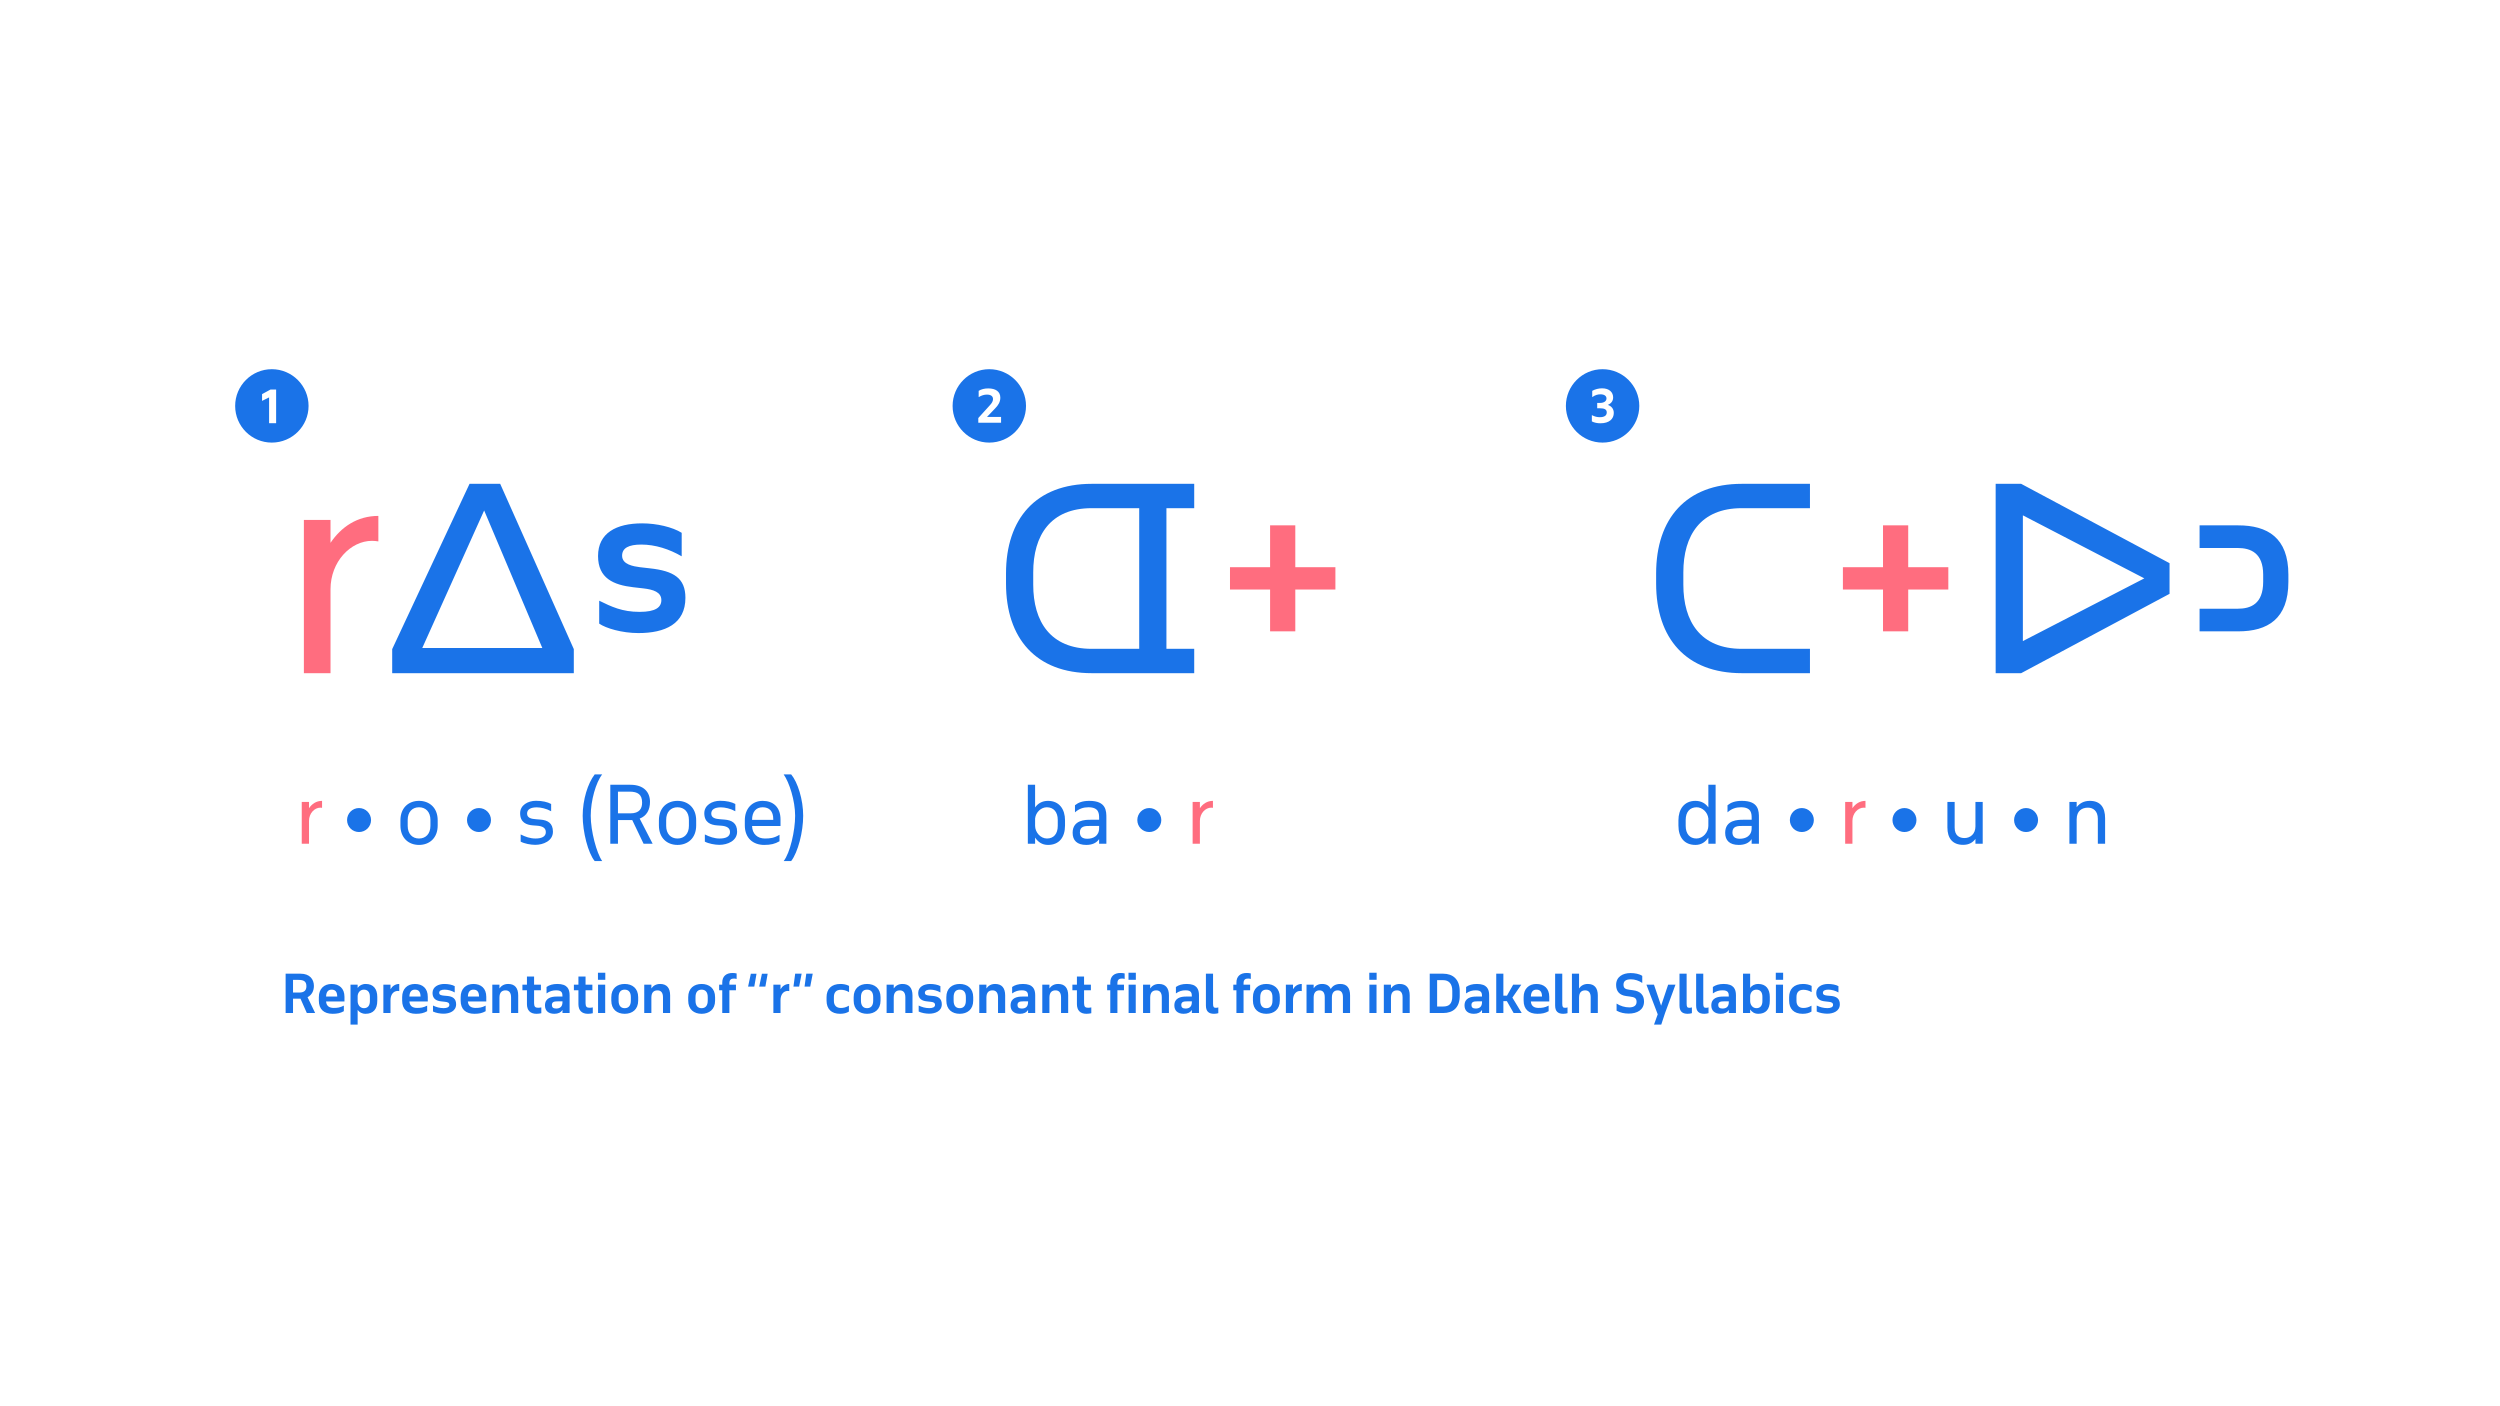 <svg xmlns="http://www.w3.org/2000/svg" width="1920" height="1080" fill="none"><g clip-path="url(#a)"><path fill="#1A73E8" d="M208.752 339.914c15.552 0 28.224-12.6 28.224-28.152 0-15.552-12.672-28.224-28.224-28.224S180.6 296.21 180.6 311.762s12.6 28.152 28.152 28.152Zm-2.088-14.904v-19.8l-5.4 2.664v-5.184l6.48-3.528h4.32v25.848h-5.4ZM759.752 283.538c-15.552 0-28.152 12.672-28.152 28.224s12.6 28.152 28.152 28.152c15.552 0 28.224-12.6 28.224-28.152 0-15.552-12.672-28.224-28.224-28.224Zm9.072 41.112h-17.496v-3.6l9-9.936c1.44-1.584 2.304-3.024 2.304-4.608 0-2.16-1.584-3.456-4.68-3.456-2.016 0-4.104.576-6.336 1.944v-4.824c2.016-1.296 4.608-1.872 7.344-1.872 5.544 0 9.288 2.304 9.288 7.128 0 3.24-1.584 5.832-4.032 8.28l-6.192 6.48h10.8v4.464ZM1230.75 283.538c-15.55 0-28.15 12.672-28.15 28.224s12.6 28.152 28.15 28.152c15.55 0 28.23-12.6 28.23-28.152 0-15.552-12.68-28.224-28.23-28.224Zm-1.58 41.544c-2.31 0-4.75-.432-6.63-1.44v-4.824c2.31 1.152 3.96 1.584 6.12 1.584 3.53 0 5.33-1.296 5.33-3.672 0-2.448-2.09-3.168-5.18-3.168h-2.16v-4.104h2.09c3.09 0 5.04-1.368 5.04-3.456 0-1.8-1.52-3.168-4.61-3.168-1.8 0-4.03.432-6.34 2.16v-4.824c2.09-1.224 4.97-1.944 7.56-1.944 5.62 0 8.5 3.096 8.5 6.984 0 3.024-1.8 4.752-4.03 5.76 2.66.936 4.53 2.952 4.53 6.192 0 4.464-3.38 7.92-10.22 7.92Z"/><path fill="#FF6D7F" d="M233.38 517h20.46v-64.46c0-21.12 15.4-37.18 31.9-37.18 1.76 0 3.3.22 4.84.44v-19.58c-16.28 0-28.6 8.58-36.74 20.68v-17.6h-20.46V517Zm742.05-113.52v32.12h-30.8v17.16h30.8v32.12h19.36v-32.12h30.8V435.6h-30.8v-32.12h-19.36Zm470.72 0v32.12h-30.8v17.16h30.8v32.12h19.36v-32.12h30.8V435.6h-30.8v-32.12h-19.36Z"/><path fill="#1A73E8" d="M301.207 517h139.48v-18.48l-56.54-126.94h-23.54l-59.4 126.94V517Zm23.1-19.36 47.52-105.6 44.66 105.6h-92.18Zm135.871-18.7c5.06 3.52 17.38 7.26 30.14 7.26 20.46 0 36.08-7.04 36.08-27.06 0-15.18-9.02-20.68-27.28-22.66l-7.7-.88c-4.84-.66-13.64-1.98-13.64-8.8 0-5.94 5.06-8.58 14.74-8.58 10.78 0 21.56 3.52 31.02 9.02V409.2c-7.04-4.4-19.14-7.26-30.36-7.26-20.02 0-33.88 7.48-33.88 25.08 0 17.16 11.88 22.22 27.06 23.98l7.7.88c7.7.88 13.86 2.86 13.86 9.02 0 5.5-4.4 9.02-16.72 9.02-13.42 0-21.56-3.96-31.02-8.58v17.6Zm456.979 19.36h-21.34V390.28h21.34v-18.7h-78.76c-42.68 0-65.78 26.62-65.78 68.86v7.7c0 42.24 23.1 68.86 65.78 68.86h78.76v-18.7Zm-123.64-58.74c0-28.38 13.2-49.28 44.88-49.28h36.52V498.3h-36.52c-31.68 0-44.88-20.9-44.88-49.28v-9.46Zm499.293 0c0-28.38 13.2-49.28 44.88-49.28h52.36v-18.7h-52.36c-42.68 0-65.78 26.62-65.78 68.86v7.7c0 42.24 23.1 68.86 65.78 68.86h52.36v-18.7h-52.36c-31.68 0-44.88-20.9-44.88-49.28v-9.46Zm239.86-67.98V517h19.58l113.96-60.94v-23.54l-113.96-60.94h-19.58Zm20.9 24.2 93.28 48.4-93.28 48.18v-96.58Zm184.55 45.54v5.5c0 16.94-9.46 20.68-19.58 20.68h-29.26v17.38h29.7c22.44 0 38.5-9.46 38.5-38.06v-5.5c0-28.38-16.06-37.84-38.5-37.84h-29.7v17.38h29.26c10.12 0 19.58 3.96 19.58 20.46ZM241.08 757.16c0-5.12-3.28-9.36-10.16-9.36h-11.56V778h5.68v-11.04h5.72l4.88 11.04h6.4l-5.84-12.16c3.24-1.64 4.88-4.88 4.88-8.68Zm-11.76-4.6c4.04 0 6 1.24 6 4.84 0 3-1.44 4.88-5.56 4.88h-4.72v-9.72h4.28Zm25.352 3.12c-5.8 0-9.8 3.72-9.8 10.16v2.64c0 6.56 3.84 10.12 10.56 10.12 3.6 0 6-.52 8.64-2v-4.28c-2.96 1.56-5.12 1.76-7.76 1.76-3.48 0-5.64-1.48-5.88-4.96h14.12v-3.52c0-6.64-4.08-9.92-9.88-9.92Zm0 4.36c2.88 0 4.28 1.64 4.32 5.32h-8.56c.08-3.52 1.56-5.32 4.24-5.32Zm14.519 26.84h5.48V775.6c1.32 1.8 3.28 3 6.08 3 5.72 0 9-3.36 9-9.96v-3c0-6.16-3.04-9.96-8.84-9.96-2.88 0-4.92 1.2-6.24 3.04v-2.48h-5.48v30.64Zm5.48-18.04v-4c.24-3 2.32-4.8 4.76-4.8 2.88 0 4.64 1.84 4.64 5.4v3.4c0 3.56-1.72 5.44-4.56 5.44s-4.84-2.4-4.84-5.44Zm19.754 9.16h5.48v-10c.04-4.16 2.24-6.96 5.6-6.96.4 0 .76.04 1.12.12v-5.48c-3.08 0-5.32 1.68-6.72 4.04v-3.48h-5.48V778Zm24.232-22.32c-5.8 0-9.8 3.72-9.8 10.16v2.64c0 6.56 3.84 10.12 10.56 10.12 3.6 0 6-.52 8.64-2v-4.28c-2.96 1.56-5.12 1.76-7.76 1.76-3.48 0-5.64-1.48-5.88-4.96h14.12v-3.52c0-6.64-4.08-9.92-9.88-9.92Zm0 4.36c2.88 0 4.28 1.64 4.32 5.32h-8.56c.08-3.52 1.56-5.32 4.24-5.32Zm13.878 16.8c2.08 1.08 5.52 1.68 8.04 1.68 4.56 0 9.72-1.88 9.72-7.24 0-4.36-2.72-6.04-6.76-6.4l-2.68-.24c-2.08-.2-3.56-.56-3.56-2.2 0-1.56 1.48-2.4 4.16-2.4 2.48 0 5.44.8 7.76 2.16v-4.84c-1.84-1.08-4.96-1.68-7.96-1.68-4.48 0-9.08 2.04-9.08 6.92 0 4.68 3.24 6.12 6.64 6.44l2.8.32c2.2.2 3.48.72 3.48 2.4 0 1.72-1.8 2.48-4.36 2.48-3.04 0-5.8-.8-8.2-2v4.6Zm31.043-21.16c-5.8 0-9.8 3.72-9.8 10.16v2.64c0 6.56 3.84 10.12 10.56 10.12 3.6 0 6-.52 8.64-2v-4.28c-2.96 1.56-5.12 1.76-7.76 1.76-3.48 0-5.64-1.48-5.88-4.96h14.12v-3.52c0-6.64-4.08-9.92-9.88-9.92Zm0 4.36c2.88 0 4.28 1.64 4.32 5.32h-8.56c.08-3.52 1.56-5.32 4.24-5.32ZM378.097 778h5.48v-11.88c0-4 1.92-5.52 4.68-5.52 2.6 0 4.24 1.64 4.24 5.36V778h5.48v-13.56c0-5.6-2.56-8.76-7.64-8.76-3.2 0-5.32 1.36-6.76 3.44v-2.88h-5.48V778Zm26.598-6.8c0 4.72 2.52 7.4 7.32 7.4 1.24 0 2.8-.2 3.72-.44v-4.48c-.72.2-1.72.28-2.52.28-2.12 0-3.04-.84-3.04-3.56v-9.88h5.24v-4.28h-5.24V750h-5.48v6.24h-3.48v4.28h3.48v10.68Zm32.762 6.8v-13.64c0-4.68-1.64-8.68-9.4-8.68-3.6 0-6.24.84-8.32 2.32v4.96c2.44-1.8 4.84-2.4 7.4-2.4 4.56 0 4.84 2.16 4.84 4.8h-4.4c-4.12 0-9.04 1.04-9.04 6.84 0 3.96 2.56 6.4 7.16 6.4 3 0 5-.96 6.28-3v2.4h5.48Zm-5.48-8.32c0 3.84-2.36 4.88-4.84 4.88-2.2 0-3.28-.88-3.28-2.68 0-2.52 1.84-2.84 4.4-2.84h3.72v.64Zm12.249 1.52c0 4.72 2.52 7.4 7.32 7.4 1.24 0 2.8-.2 3.72-.44v-4.48c-.72.2-1.72.28-2.52.28-2.12 0-3.04-.84-3.04-3.56v-9.88h5.24v-4.28h-5.24V750h-5.48v6.24h-3.48v4.28h3.48v10.68Zm15.002-18.72h5.64v-5.44h-5.64v5.44Zm.08 25.52h5.48v-21.76h-5.48V778Zm10.174-9.52c0 6.8 4.48 10.12 10.28 10.12 5.8 0 10.36-3.32 10.36-10.12v-2.64c0-6.84-4.56-10.16-10.36-10.16s-10.28 3.32-10.28 10.16v2.64Zm5.6-2.68c0-3.92 1.76-5.76 4.68-5.76s4.72 1.84 4.72 5.76v2.68c0 3.92-1.8 5.8-4.72 5.8s-4.68-1.88-4.68-5.8v-2.68Zm19.695 12.2h5.48v-11.88c0-4 1.92-5.52 4.68-5.52 2.6 0 4.24 1.64 4.24 5.36V778h5.48v-13.56c0-5.6-2.56-8.76-7.64-8.76-3.2 0-5.32 1.36-6.76 3.44v-2.88h-5.48V778Zm33.767-9.52c0 6.8 4.48 10.12 10.28 10.12 5.8 0 10.36-3.32 10.36-10.12v-2.64c0-6.84-4.56-10.16-10.36-10.16s-10.28 3.32-10.28 10.16v2.64Zm5.6-2.68c0-3.92 1.76-5.76 4.68-5.76s4.72 1.84 4.72 5.76v2.68c0 3.92-1.8 5.8-4.72 5.8s-4.68-1.88-4.68-5.8v-2.68Zm20.542 12.2h5.48v-17.48h5.04v-4.28h-5.04v-1.12c0-2.76 1.32-3.6 3.56-3.6.76 0 1.44.16 2 .32v-4.24c-.84-.24-2.08-.36-3.2-.36-4.92 0-7.84 2.64-7.84 7.36v1.64h-2.4v4.28h2.4V778Zm19.837-20.28h4.76l1.72-9.92h-4.36l-2.12 9.92Zm8.52 0h4.76l1.76-9.92h-4.4l-2.12 9.92ZM593.956 778h5.48v-10c.04-4.16 2.24-6.96 5.6-6.96.4 0 .76.04 1.12.12v-5.48c-3.08 0-5.32 1.68-6.72 4.04v-3.48h-5.48V778Zm15.42-20.28h4.36l1.92-9.92h-4.96l-1.32 9.92Zm8.52 0h4.36l1.92-9.92h-4.96l-1.32 9.92Zm27.578-2.04c-7.08 0-10.68 4-10.68 10.16v2.64c0 6.4 3.68 10.12 10.4 10.12 2.84 0 5.12-.64 6.76-1.72v-4.52c-2.24 1.32-4.24 1.76-6.24 1.76-3.24 0-5.28-1.88-5.28-5.44v-3c0-3.76 2-5.52 5.32-5.52 1.92 0 4.08.44 6.32 1.8v-4.8c-2.12-1.12-4.52-1.48-6.6-1.48Zm10.14 12.8c0 6.8 4.48 10.12 10.28 10.12 5.8 0 10.36-3.32 10.36-10.12v-2.64c0-6.84-4.56-10.16-10.36-10.16s-10.28 3.32-10.28 10.16v2.64Zm5.6-2.68c0-3.92 1.76-5.76 4.68-5.76s4.72 1.84 4.72 5.76v2.68c0 3.92-1.8 5.8-4.72 5.8s-4.68-1.88-4.68-5.8v-2.68Zm19.695 12.2h5.48v-11.88c0-4 1.92-5.52 4.68-5.52 2.6 0 4.24 1.64 4.24 5.36V778h5.48v-13.56c0-5.6-2.56-8.76-7.64-8.76-3.2 0-5.32 1.36-6.76 3.44v-2.88h-5.48V778Zm24.634-1.16c2.08 1.08 5.52 1.68 8.04 1.68 4.56 0 9.72-1.88 9.72-7.24 0-4.36-2.72-6.04-6.76-6.4l-2.68-.24c-2.08-.2-3.56-.56-3.56-2.2 0-1.56 1.48-2.4 4.16-2.4 2.48 0 5.44.8 7.76 2.16v-4.84c-1.84-1.08-4.96-1.68-7.96-1.68-4.48 0-9.08 2.04-9.08 6.92 0 4.68 3.24 6.12 6.64 6.44l2.8.32c2.2.2 3.48.72 3.48 2.4 0 1.72-1.8 2.48-4.36 2.48-3.04 0-5.8-.8-8.2-2v4.6Zm21.243-8.36c0 6.8 4.48 10.12 10.28 10.12 5.8 0 10.36-3.32 10.36-10.12v-2.64c0-6.84-4.56-10.16-10.36-10.16s-10.28 3.32-10.28 10.16v2.64Zm5.6-2.68c0-3.92 1.76-5.76 4.68-5.76s4.72 1.84 4.72 5.76v2.68c0 3.92-1.8 5.8-4.72 5.8s-4.68-1.88-4.68-5.8v-2.68Zm19.695 12.2h5.48v-11.88c0-4 1.92-5.52 4.68-5.52 2.6 0 4.24 1.64 4.24 5.36V778h5.48v-13.56c0-5.6-2.56-8.76-7.64-8.76-3.2 0-5.32 1.36-6.76 3.44v-2.88h-5.48V778Zm42.954 0v-13.64c0-4.68-1.64-8.68-9.4-8.68-3.6 0-6.24.84-8.32 2.32v4.96c2.44-1.8 4.84-2.4 7.4-2.4 4.56 0 4.84 2.16 4.84 4.8h-4.4c-4.12 0-9.04 1.04-9.04 6.84 0 3.96 2.56 6.4 7.16 6.4 3 0 5-.96 6.28-3v2.4h5.48Zm-5.48-8.32c0 3.84-2.36 4.88-4.84 4.88-2.2 0-3.28-.88-3.28-2.68 0-2.52 1.84-2.84 4.4-2.84h3.72v.64ZM800.48 778h5.48v-11.88c0-4 1.92-5.52 4.68-5.52 2.6 0 4.24 1.64 4.24 5.36V778h5.48v-13.56c0-5.6-2.56-8.76-7.64-8.76-3.2 0-5.32 1.36-6.76 3.44v-2.88h-5.48V778Zm26.598-6.8c0 4.72 2.52 7.4 7.32 7.4 1.24 0 2.8-.2 3.72-.44v-4.48c-.72.2-1.72.28-2.52.28-2.12 0-3.04-.84-3.04-3.56v-9.88h5.24v-4.28h-5.24V750h-5.48v6.24h-3.48v4.28h3.48v10.68Zm25.615 6.8h5.48v-17.48h5.04v-4.28h-5.04v-1.12c0-2.76 1.32-3.6 3.56-3.6.76 0 1.44.16 2 .32v-4.24c-.84-.24-2.08-.36-3.2-.36-4.92 0-7.84 2.64-7.84 7.36v1.64h-2.4v4.28h2.4V778Zm13.996-25.52h5.64v-5.44h-5.64v5.44Zm.08 25.52h5.48v-21.76h-5.48V778Zm11.094 0h5.48v-11.88c0-4 1.92-5.52 4.68-5.52 2.6 0 4.24 1.64 4.24 5.36V778h5.48v-13.56c0-5.6-2.56-8.76-7.64-8.76-3.2 0-5.32 1.36-6.76 3.44v-2.88h-5.48V778Zm42.953 0v-13.64c0-4.68-1.64-8.68-9.4-8.68-3.6 0-6.24.84-8.32 2.32v4.96c2.44-1.8 4.84-2.4 7.4-2.4 4.56 0 4.84 2.16 4.84 4.8h-4.4c-4.12 0-9.04 1.04-9.04 6.84 0 3.96 2.56 6.4 7.16 6.4 3 0 5-.96 6.28-3v2.4h5.48Zm-5.48-8.32c0 3.84-2.36 4.88-4.84 4.88-2.2 0-3.28-.88-3.28-2.68 0-2.52 1.84-2.84 4.4-2.84h3.72v.64Zm10.805 2.52c0 4.44 2.04 6.4 6.24 6.4 1.12 0 2.44-.2 3.28-.48v-4.44c-.44.2-1.16.32-1.96.32-1.68 0-2.08-.84-2.08-3.28V747.8h-5.48v24.4Zm23.427 5.8h5.48v-17.48h5.04v-4.28h-5.04v-1.12c0-2.76 1.32-3.6 3.56-3.6.76 0 1.44.16 2 .32v-4.24c-.84-.24-2.08-.36-3.2-.36-4.92 0-7.84 2.64-7.84 7.36v1.64h-2.4v4.28h2.4V778Zm12.687-9.52c0 6.8 4.48 10.12 10.28 10.12 5.8 0 10.36-3.32 10.36-10.12v-2.64c0-6.84-4.56-10.16-10.36-10.16s-10.28 3.32-10.28 10.16v2.64Zm5.6-2.68c0-3.92 1.76-5.76 4.68-5.76s4.72 1.84 4.72 5.76v2.68c0 3.92-1.8 5.8-4.72 5.8s-4.68-1.88-4.68-5.8v-2.68ZM987.55 778h5.48v-10c.04-4.16 2.24-6.96 5.6-6.96.4 0 .76.04 1.12.12v-5.48c-3.08 0-5.32 1.68-6.72 4.04v-3.48h-5.48V778Zm15.86 0h5.48v-11.92c0-3.64 1.64-5.48 4.44-5.48 2.6 0 4.08 1.64 4.08 5.36V778h5.48v-11.92c0-3.68 1.72-5.48 4.44-5.48 2.6 0 4.04 1.64 4.04 5.36V778h5.48v-13.56c0-5.6-2.36-8.76-7.44-8.76-3.6 0-5.88 1.36-7.4 3.88-1.08-2.52-3.24-3.88-6.6-3.88-3.12 0-5.16 1.28-6.52 3.32v-2.76h-5.48V778Zm48.2-25.52h5.64v-5.44h-5.64v5.44Zm.08 25.52h5.48v-21.76h-5.48V778Zm11.09 0h5.48v-11.88c0-4 1.92-5.52 4.68-5.52 2.6 0 4.24 1.64 4.24 5.36V778h5.48v-13.56c0-5.6-2.56-8.76-7.64-8.76-3.2 0-5.32 1.36-6.76 3.44v-2.88h-5.48V778Zm35.25 0h10.36c7.4 0 12.68-4.04 12.68-13.12v-3.68c0-9.08-5.28-13.4-12.68-13.4h-10.36V778Zm10.36-25.24c4.32 0 6.96 2.76 6.96 8.16v4.24c0 5.88-2.6 7.84-6.96 7.84h-4.68v-20.24h4.68Zm35.28 25.24v-13.64c0-4.68-1.64-8.68-9.4-8.68-3.6 0-6.24.84-8.32 2.32v4.96c2.44-1.8 4.84-2.4 7.4-2.4 4.56 0 4.84 2.16 4.84 4.8h-4.4c-4.12 0-9.04 1.04-9.04 6.84 0 3.96 2.56 6.4 7.16 6.4 3 0 5-.96 6.28-3v2.4h5.48Zm-5.48-8.32c0 3.84-2.36 4.88-4.84 4.88-2.2 0-3.28-.88-3.28-2.68 0-2.52 1.84-2.84 4.4-2.84h3.72v.64Zm10.92 8.32h5.48v-9.12h2.68l5.2 9.12h6.2l-7.16-11.84 6.84-9.92h-6.24l-4.76 8.44h-2.76V747.8h-5.48V778Zm30.84-22.32c-5.8 0-9.8 3.72-9.8 10.16v2.64c0 6.56 3.84 10.12 10.56 10.12 3.6 0 6-.52 8.64-2v-4.28c-2.96 1.56-5.12 1.76-7.76 1.76-3.48 0-5.64-1.48-5.88-4.96h14.12v-3.52c0-6.64-4.08-9.92-9.88-9.92Zm0 4.36c2.88 0 4.28 1.64 4.32 5.32h-8.56c.08-3.52 1.56-5.32 4.24-5.32Zm14.39 12.16c0 4.44 2.04 6.4 6.24 6.4 1.12 0 2.44-.2 3.28-.48v-4.44c-.44.2-1.16.32-1.96.32-1.68 0-2.08-.84-2.08-3.28V747.8h-5.48v24.4Zm12.9 5.8h5.48v-11.8c0-4 1.84-5.6 4.68-5.6 2.6 0 4.24 1.64 4.24 5.36V778h5.48v-13.56c0-5.6-2.56-8.76-7.64-8.76-3.2 0-5.32 1.36-6.76 3.44V747.8h-5.48V778Zm34.29-1.8c2.92 1.6 6 2.24 9.35 2.24 6.37 0 11.73-2.8 11.73-9.32 0-5.04-2.96-7.92-8.36-8.6l-2.8-.36c-3.36-.44-4.6-1.32-4.6-3.96 0-2.8 1.96-4.08 5.68-4.08 3.04 0 6.16 1.04 8.72 2.8v-5.44c-2.2-1.52-5.72-2.16-9-2.16-5.96 0-11.08 2.84-11.08 9.12 0 4.92 2.64 7.84 7.64 8.52l3 .4c3.68.44 5.08 1.32 5.08 4.08s-2.04 4.24-5.6 4.24c-3.48 0-6.84-1.08-9.76-2.92v5.44Zm34.32 10.68 2.92-8.88 8-21.76h-5.64l-5.4 16.12-5.48-16.12h-5.8l8.68 22.76-2.84 7.88h5.56Zm14-14.68c0 4.44 2.04 6.4 6.24 6.4 1.12 0 2.44-.2 3.28-.48v-4.44c-.44.2-1.16.32-1.96.32-1.68 0-2.08-.84-2.08-3.28V747.8h-5.48v24.4Zm12.78 0c0 4.44 2.04 6.4 6.24 6.4 1.12 0 2.44-.2 3.28-.48v-4.44c-.44.2-1.16.32-1.96.32-1.68 0-2.08-.84-2.08-3.28V747.8h-5.48v24.4Zm30.57 5.8v-13.64c0-4.68-1.64-8.68-9.4-8.68-3.6 0-6.24.84-8.32 2.32v4.96c2.44-1.8 4.84-2.4 7.4-2.4 4.56 0 4.84 2.16 4.84 4.8h-4.4c-4.12 0-9.04 1.04-9.04 6.84 0 3.96 2.56 6.4 7.16 6.4 3 0 5-.96 6.28-3v2.4h5.48Zm-5.48-8.32c0 3.84-2.36 4.88-4.84 4.88-2.2 0-3.28-.88-3.28-2.68 0-2.52 1.84-2.84 4.4-2.84h3.72v.64Zm10.92 8.32h5.48v-2.72c1.32 1.96 3.32 3.32 6.24 3.32 5.72 0 8.84-3.36 8.84-9.96v-3c0-6.16-3.04-9.96-8.84-9.96-2.88 0-4.92 1.2-6.24 3.04V747.8h-5.48V778Zm5.48-9.16v-4c.24-3 2.32-4.8 4.76-4.8 2.88 0 4.64 1.84 4.64 5.4v3.4c0 3.56-1.72 5.44-4.56 5.44s-4.84-2.4-4.84-5.44Zm19.68-16.36h5.64v-5.44h-5.64v5.44Zm.08 25.52h5.48v-21.76h-5.48V778Zm20.85-22.32c-7.08 0-10.68 4-10.68 10.16v2.64c0 6.4 3.68 10.12 10.4 10.12 2.84 0 5.12-.64 6.76-1.72v-4.52c-2.24 1.32-4.24 1.76-6.24 1.76-3.24 0-5.28-1.88-5.28-5.44v-3c0-3.76 2-5.52 5.32-5.52 1.92 0 4.08.44 6.32 1.8v-4.8c-2.12-1.12-4.52-1.48-6.6-1.48Zm10.5 21.16c2.08 1.08 5.52 1.68 8.04 1.68 4.56 0 9.72-1.88 9.72-7.24 0-4.36-2.72-6.04-6.76-6.4l-2.68-.24c-2.08-.2-3.56-.56-3.56-2.2 0-1.56 1.48-2.4 4.16-2.4 2.48 0 5.44.8 7.76 2.16v-4.84c-1.84-1.08-4.96-1.68-7.96-1.68-4.48 0-9.08 2.04-9.08 6.92 0 4.68 3.24 6.12 6.64 6.44l2.8.32c2.2.2 3.48.72 3.48 2.4 0 1.72-1.8 2.48-4.36 2.48-3.04 0-5.8-.8-8.2-2v4.6Z"/><path fill="#FF6D7F" d="M231.74 648h5.58v-17.58c0-5.76 4.2-10.14 8.7-10.14.48 0 .9.06 1.32.12v-5.34c-4.44 0-7.8 2.34-10.02 5.64v-4.8h-5.58V648Zm684.199 0h5.58v-17.58c0-5.76 4.2-10.14 8.7-10.14.48 0 .9.06 1.32.12v-5.34c-4.44 0-7.8 2.34-10.02 5.64v-4.8h-5.58V648Zm501.151 0h5.58v-17.58c0-5.76 4.2-10.14 8.7-10.14.48 0 .9.06 1.32.12v-5.34c-4.44 0-7.8 2.34-10.02 5.64v-4.8h-5.58V648Z"/><path fill="#1A73E8" d="M266.54 629.82c0 5.1 4.08 9.18 9.18 9.18s9.24-4.08 9.24-9.18-4.14-9.24-9.24-9.24c-5.1 0-9.18 4.14-9.18 9.24Zm40.985 4.14c0 9.72 6.36 14.94 14.28 14.94 7.92 0 14.34-5.22 14.34-14.94V630c0-9.72-6.42-14.94-14.34-14.94s-14.28 5.22-14.28 14.94v3.96Zm5.58-4.26c0-6.12 3.54-9.72 8.7-9.72 5.16 0 8.76 3.6 8.76 9.72v4.56c0 6.12-3.6 9.72-8.76 9.72s-8.7-3.6-8.7-9.72v-4.56Zm45.545.12c0 5.1 4.08 9.18 9.18 9.18s9.24-4.08 9.24-9.18-4.14-9.24-9.24-9.24c-5.1 0-9.18 4.14-9.18 9.24Zm41.225 16.56c2.76 1.5 7.68 2.46 11.16 2.46 6.18 0 13.62-3 13.62-10.14 0-6.6-4.14-8.82-9.54-9.24l-3.6-.3c-3.18-.24-6.72-.84-6.72-4.32 0-3.24 2.76-4.8 7.44-4.8 3.06 0 7.44.96 11.04 3v-5.58c-2.76-1.5-6.72-2.46-11.64-2.46-6.3 0-12.18 3.42-12.18 9.54 0 7.08 4.8 9 9.84 9.36l3.18.24c3.9.3 6.72 1.5 6.72 4.92 0 3.48-3.24 4.92-7.92 4.92-4.2 0-7.74-1.32-11.4-3.12v5.52Zm56.863 14.94h5.76c-4.38-6.24-8.82-23.16-8.82-34.8 0-11.58 3.9-25.56 8.82-31.8h-5.76c-5.28 6.84-9.24 19.44-9.24 31.8 0 12.42 4.14 28.68 9.24 34.8Zm42.456-45.48c0-7.44-4.74-13.14-15.06-13.14h-15.42V648h5.88v-18.18H485.574l8.7 18.18h6.96l-9.96-19.32c5.34-2.04 7.92-6.72 7.92-12.84Zm-15.78-7.86c6.54 0 9.72 2.28 9.72 8.4 0 4.44-1.86 8.28-9.06 8.28h-9.48v-16.68h8.82Zm22.627 25.98c0 9.72 6.36 14.94 14.28 14.94 7.92 0 14.34-5.22 14.34-14.94V630c0-9.72-6.42-14.94-14.34-14.94s-14.28 5.22-14.28 14.94v3.96Zm5.58-4.26c0-6.12 3.54-9.72 8.7-9.72 5.16 0 8.76 3.6 8.76 9.72v4.56c0 6.12-3.6 9.72-8.76 9.72s-8.7-3.6-8.7-9.72v-4.56Zm29.699 16.68c2.76 1.5 7.68 2.46 11.16 2.46 6.18 0 13.62-3 13.62-10.14 0-6.6-4.14-8.82-9.54-9.24l-3.6-.3c-3.18-.24-6.72-.84-6.72-4.32 0-3.24 2.76-4.8 7.44-4.8 3.06 0 7.44.96 11.04 3v-5.58c-2.76-1.5-6.72-2.46-11.64-2.46-6.3 0-12.18 3.42-12.18 9.54 0 7.08 4.8 9 9.84 9.36l3.18.24c3.9.3 6.72 1.5 6.72 4.92 0 3.48-3.24 4.92-7.92 4.92-4.2 0-7.74-1.32-11.4-3.12v5.52Zm44.377-31.32c-7.92 0-13.68 5.82-13.68 14.94v3.96c0 9.72 6.36 14.94 14.88 14.94 5.04 0 8.22-.78 11.76-2.82v-4.98c-4.14 2.52-7.14 2.88-11.22 2.88-5.64 0-9.72-3.48-9.84-9.6h21.84v-4.98c0-9.72-5.82-14.34-13.74-14.34Zm0 4.92c5.16 0 8.16 3 8.16 9.12v.54h-16.26c0-6.06 2.94-9.66 8.1-9.66Zm21.901-25.26h-5.76c4.38 6.24 8.82 20.16 8.82 31.8 0 11.58-3.9 28.56-8.82 34.8h5.76c5.28-6.84 9.24-22.44 9.24-34.8 0-12.42-4.14-25.68-9.24-31.8ZM789.377 648h5.58v-4.74c2.1 3.24 5.28 5.64 9.9 5.64 8.58 0 13.08-5.82 13.08-14.94V630c0-8.46-4.38-14.94-13.08-14.94-4.5 0-7.8 2.04-9.9 5.04v-17.4h-5.58V648Zm5.58-13.74v-5.7c.54-4.8 4.62-8.58 9-8.58 5.16 0 8.4 3.6 8.4 9.72v4.56c0 6.12-3.12 9.72-8.28 9.72-5.1 0-9.12-4.92-9.12-9.72ZM849.699 648v-19.8c0-5.34 0-13.14-13.08-13.14-5.34 0-8.52 1.32-11.04 3.36v5.46c3.18-2.88 6.6-3.9 10.32-3.9 8.22 0 8.22 4.98 8.22 8.52v1.08h-6.6c-3.78 0-13.74 0-13.74 10.02 0 5.88 3.42 9.3 10.44 9.3 4.5 0 7.8-1.44 9.9-4.44V648h5.58Zm-5.58-11.94c0 6.18-4.86 8.1-9.06 8.1-3.78 0-5.7-1.56-5.7-4.92 0-4.92 4.2-4.92 7.86-4.92h6.9v1.74Zm29.336-6.24c0 5.1 4.08 9.18 9.18 9.18s9.24-4.08 9.24-9.18-4.14-9.24-9.24-9.24c-5.1 0-9.18 4.14-9.18 9.24Zm428.655 19.08c4.62 0 7.8-2.4 9.9-5.64V648h5.58v-45.3h-5.58v17.4c-2.1-3-5.4-5.04-9.9-5.04-8.7 0-13.08 6.48-13.08 14.94v3.96c0 9.12 4.5 14.94 13.08 14.94Zm-7.5-14.64v-4.56c0-6.12 3.24-9.72 8.4-9.72 4.38 0 8.46 3.78 9 8.58v5.7c0 4.8-4.02 9.72-9.12 9.72-5.16 0-8.28-3.6-8.28-9.72Zm56.24 13.74v-19.8c0-5.34 0-13.14-13.08-13.14-5.34 0-8.52 1.32-11.04 3.36v5.46c3.18-2.88 6.6-3.9 10.32-3.9 8.22 0 8.22 4.98 8.22 8.52v1.08h-6.6c-3.78 0-13.74 0-13.74 10.02 0 5.88 3.42 9.3 10.44 9.3 4.5 0 7.8-1.44 9.9-4.44V648h5.58Zm-5.58-11.94c0 6.18-4.86 8.1-9.06 8.1-3.78 0-5.7-1.56-5.7-4.92 0-4.92 4.2-4.92 7.86-4.92h6.9v1.74Zm29.34-6.24c0 5.1 4.08 9.18 9.18 9.18s9.24-4.08 9.24-9.18-4.14-9.24-9.24-9.24c-5.1 0-9.18 4.14-9.18 9.24Zm78.81 0c0 5.1 4.08 9.18 9.18 9.18s9.24-4.08 9.24-9.18-4.14-9.24-9.24-9.24c-5.1 0-9.18 4.14-9.18 9.24Zm42.18-13.92v19.56c0 8.4 4.02 13.38 12.12 13.38 4.32 0 7.38-1.74 9.42-4.56V648h5.58v-32.1h-5.58v18.78c0 5.76-3.9 8.94-8.4 8.94-3.9 0-7.56-1.86-7.56-7.98V615.9h-5.58Zm51.21 13.92c0 5.1 4.08 9.18 9.18 9.18s9.24-4.08 9.24-9.18-4.14-9.24-9.24-9.24c-5.1 0-9.18 4.14-9.18 9.24ZM1589.3 648h5.58v-18.78c0-6.66 4.2-8.94 8.7-8.94 3.9 0 7.56 2.46 7.56 8.58V648h5.58v-19.56c0-8.4-3.66-13.38-11.76-13.38-4.5 0-7.86 1.86-10.08 4.86v-4.02h-5.58V648Z"/></g><defs><clipPath id="a"><path fill="#fff" d="M0 0h1920v1080H0z"/></clipPath></defs></svg>